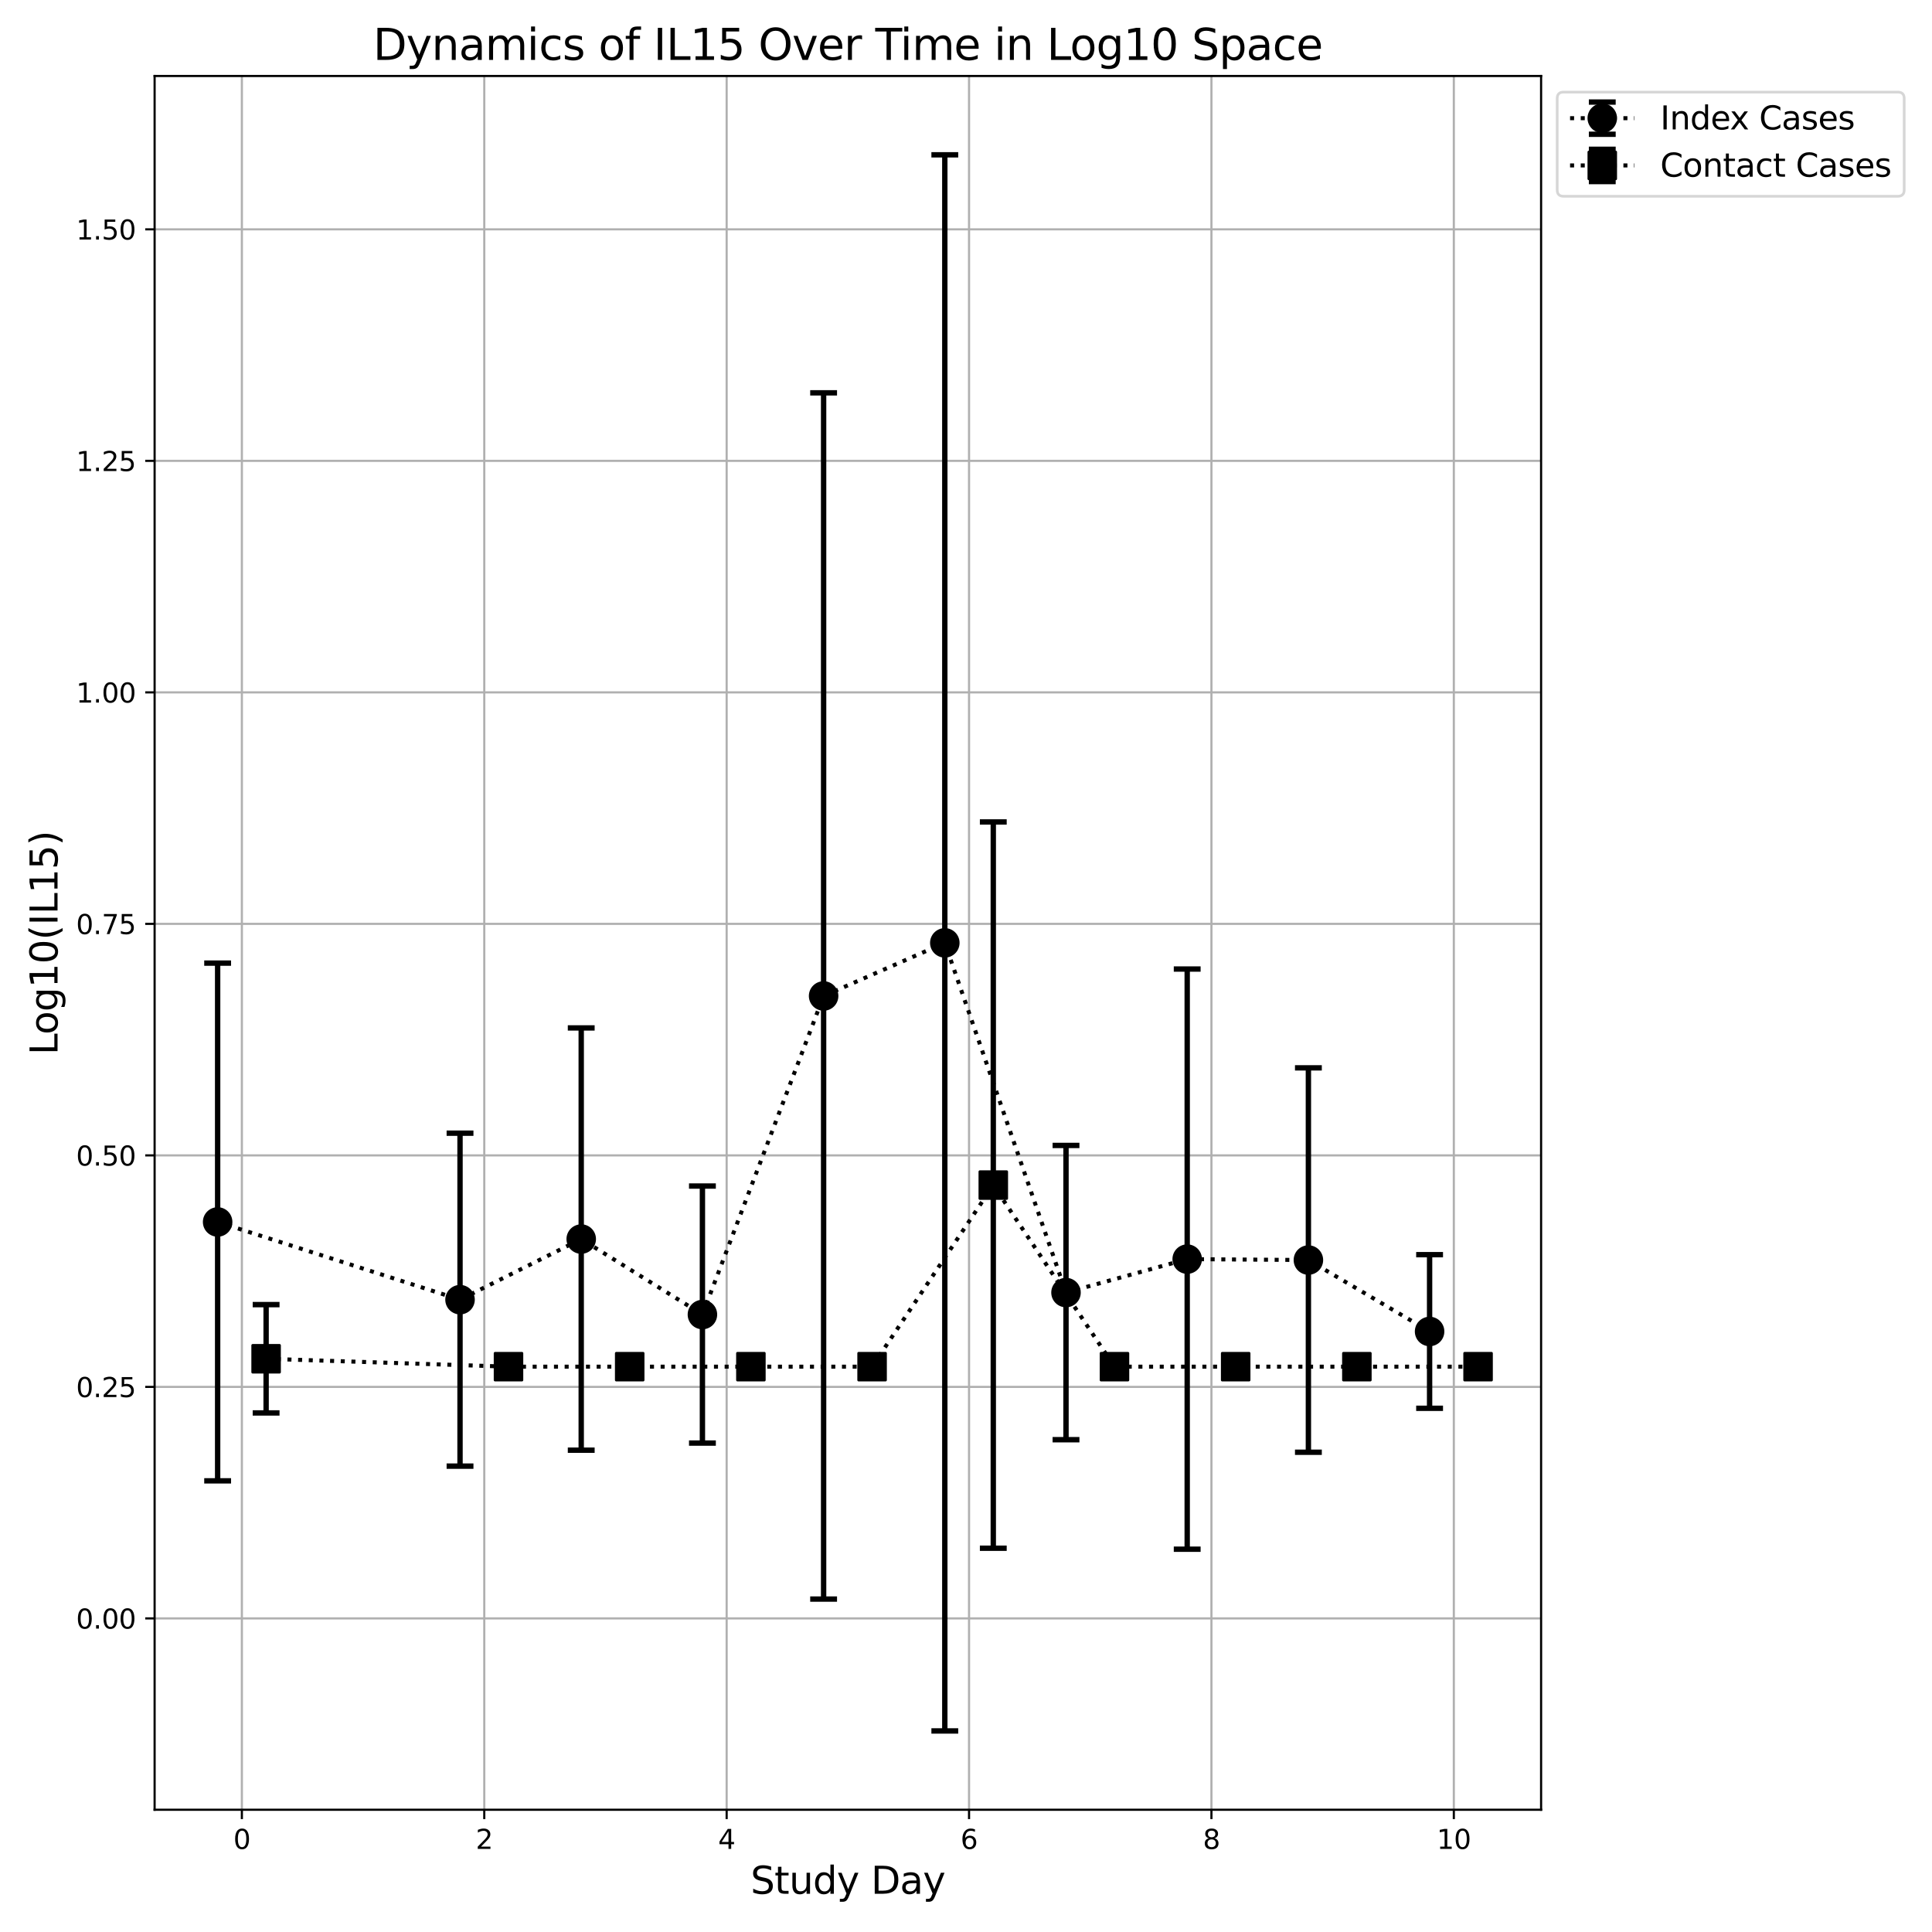 <?xml version="1.0" encoding="utf-8" standalone="no"?>
<!DOCTYPE svg PUBLIC "-//W3C//DTD SVG 1.1//EN"
  "http://www.w3.org/Graphics/SVG/1.1/DTD/svg11.dtd">
<svg xmlns:xlink="http://www.w3.org/1999/xlink" width="720pt" height="720pt" viewBox="0 0 720 720" xmlns="http://www.w3.org/2000/svg" version="1.1">
 <defs>
  <style type="text/css">*{stroke-linejoin: round; stroke-linecap: butt}</style>
 </defs>
 <g id="figure_1">
  <g id="patch_1">
   <path d="M 0 720 
L 720 720 
L 720 0 
L 0 0 
z
" style="fill: #ffffff"/>
  </g>
  <g id="axes_1">
   <g id="patch_2">
    <path d="M 57.62 674.44 
L 574.32 674.44 
L 574.32 28.32 
L 57.62 28.32 
z
" style="fill: #ffffff"/>
   </g>
   <g id="matplotlib.axis_1">
    <g id="xtick_1">
     <g id="line2d_1">
      <path d="M 90.14 674.44 
L 90.14 28.32 
" clip-path="url(#p05030782e3)" style="fill: none; stroke: #b0b0b0; stroke-width: 0.8; stroke-linecap: square"/>
     </g>
     <g id="line2d_2">
      <defs>
       <path id="ma4942711a2" d="M 0 0 
L 0 3.5 
" style="stroke: #000000; stroke-width: 0.8"/>
      </defs>
      <g>
       <use xlink:href="#ma4942711a2" x="90.14" y="674.44" style="stroke: #000000; stroke-width: 0.8"/>
      </g>
     </g>
     <g id="text_1">
      <!-- 0 -->
      <g transform="translate(86.958 689.038) scale(0.1 -0.1)">
       <defs>
        <path id="DejaVuSans-30" d="M 2034 4250 
Q 1547 4250 1301 3770 
Q 1056 3291 1056 2328 
Q 1056 1369 1301 889 
Q 1547 409 2034 409 
Q 2525 409 2770 889 
Q 3016 1369 3016 2328 
Q 3016 3291 2770 3770 
Q 2525 4250 2034 4250 
z
M 2034 4750 
Q 2819 4750 3233 4129 
Q 3647 3509 3647 2328 
Q 3647 1150 3233 529 
Q 2819 -91 2034 -91 
Q 1250 -91 836 529 
Q 422 1150 422 2328 
Q 422 3509 836 4129 
Q 1250 4750 2034 4750 
z
" transform="scale(0.016)"/>
       </defs>
       <use xlink:href="#DejaVuSans-30"/>
      </g>
     </g>
    </g>
    <g id="xtick_2">
     <g id="line2d_3">
      <path d="M 180.472 674.44 
L 180.472 28.32 
" clip-path="url(#p05030782e3)" style="fill: none; stroke: #b0b0b0; stroke-width: 0.8; stroke-linecap: square"/>
     </g>
     <g id="line2d_4">
      <g>
       <use xlink:href="#ma4942711a2" x="180.472" y="674.44" style="stroke: #000000; stroke-width: 0.8"/>
      </g>
     </g>
     <g id="text_2">
      <!-- 2 -->
      <g transform="translate(177.29 689.038) scale(0.1 -0.1)">
       <defs>
        <path id="DejaVuSans-32" d="M 1228 531 
L 3431 531 
L 3431 0 
L 469 0 
L 469 531 
Q 828 903 1448 1529 
Q 2069 2156 2228 2338 
Q 2531 2678 2651 2914 
Q 2772 3150 2772 3378 
Q 2772 3750 2511 3984 
Q 2250 4219 1831 4219 
Q 1534 4219 1204 4116 
Q 875 4013 500 3803 
L 500 4441 
Q 881 4594 1212 4672 
Q 1544 4750 1819 4750 
Q 2544 4750 2975 4387 
Q 3406 4025 3406 3419 
Q 3406 3131 3298 2873 
Q 3191 2616 2906 2266 
Q 2828 2175 2409 1742 
Q 1991 1309 1228 531 
z
" transform="scale(0.016)"/>
       </defs>
       <use xlink:href="#DejaVuSans-32"/>
      </g>
     </g>
    </g>
    <g id="xtick_3">
     <g id="line2d_5">
      <path d="M 270.804 674.44 
L 270.804 28.32 
" clip-path="url(#p05030782e3)" style="fill: none; stroke: #b0b0b0; stroke-width: 0.8; stroke-linecap: square"/>
     </g>
     <g id="line2d_6">
      <g>
       <use xlink:href="#ma4942711a2" x="270.804" y="674.44" style="stroke: #000000; stroke-width: 0.8"/>
      </g>
     </g>
     <g id="text_3">
      <!-- 4 -->
      <g transform="translate(267.623 689.038) scale(0.1 -0.1)">
       <defs>
        <path id="DejaVuSans-34" d="M 2419 4116 
L 825 1625 
L 2419 1625 
L 2419 4116 
z
M 2253 4666 
L 3047 4666 
L 3047 1625 
L 3713 1625 
L 3713 1100 
L 3047 1100 
L 3047 0 
L 2419 0 
L 2419 1100 
L 313 1100 
L 313 1709 
L 2253 4666 
z
" transform="scale(0.016)"/>
       </defs>
       <use xlink:href="#DejaVuSans-34"/>
      </g>
     </g>
    </g>
    <g id="xtick_4">
     <g id="line2d_7">
      <path d="M 361.136 674.44 
L 361.136 28.32 
" clip-path="url(#p05030782e3)" style="fill: none; stroke: #b0b0b0; stroke-width: 0.8; stroke-linecap: square"/>
     </g>
     <g id="line2d_8">
      <g>
       <use xlink:href="#ma4942711a2" x="361.136" y="674.44" style="stroke: #000000; stroke-width: 0.8"/>
      </g>
     </g>
     <g id="text_4">
      <!-- 6 -->
      <g transform="translate(357.955 689.038) scale(0.1 -0.1)">
       <defs>
        <path id="DejaVuSans-36" d="M 2113 2584 
Q 1688 2584 1439 2293 
Q 1191 2003 1191 1497 
Q 1191 994 1439 701 
Q 1688 409 2113 409 
Q 2538 409 2786 701 
Q 3034 994 3034 1497 
Q 3034 2003 2786 2293 
Q 2538 2584 2113 2584 
z
M 3366 4563 
L 3366 3988 
Q 3128 4100 2886 4159 
Q 2644 4219 2406 4219 
Q 1781 4219 1451 3797 
Q 1122 3375 1075 2522 
Q 1259 2794 1537 2939 
Q 1816 3084 2150 3084 
Q 2853 3084 3261 2657 
Q 3669 2231 3669 1497 
Q 3669 778 3244 343 
Q 2819 -91 2113 -91 
Q 1303 -91 875 529 
Q 447 1150 447 2328 
Q 447 3434 972 4092 
Q 1497 4750 2381 4750 
Q 2619 4750 2861 4703 
Q 3103 4656 3366 4563 
z
" transform="scale(0.016)"/>
       </defs>
       <use xlink:href="#DejaVuSans-36"/>
      </g>
     </g>
    </g>
    <g id="xtick_5">
     <g id="line2d_9">
      <path d="M 451.468 674.44 
L 451.468 28.32 
" clip-path="url(#p05030782e3)" style="fill: none; stroke: #b0b0b0; stroke-width: 0.8; stroke-linecap: square"/>
     </g>
     <g id="line2d_10">
      <g>
       <use xlink:href="#ma4942711a2" x="451.468" y="674.44" style="stroke: #000000; stroke-width: 0.8"/>
      </g>
     </g>
     <g id="text_5">
      <!-- 8 -->
      <g transform="translate(448.287 689.038) scale(0.1 -0.1)">
       <defs>
        <path id="DejaVuSans-38" d="M 2034 2216 
Q 1584 2216 1326 1975 
Q 1069 1734 1069 1313 
Q 1069 891 1326 650 
Q 1584 409 2034 409 
Q 2484 409 2743 651 
Q 3003 894 3003 1313 
Q 3003 1734 2745 1975 
Q 2488 2216 2034 2216 
z
M 1403 2484 
Q 997 2584 770 2862 
Q 544 3141 544 3541 
Q 544 4100 942 4425 
Q 1341 4750 2034 4750 
Q 2731 4750 3128 4425 
Q 3525 4100 3525 3541 
Q 3525 3141 3298 2862 
Q 3072 2584 2669 2484 
Q 3125 2378 3379 2068 
Q 3634 1759 3634 1313 
Q 3634 634 3220 271 
Q 2806 -91 2034 -91 
Q 1263 -91 848 271 
Q 434 634 434 1313 
Q 434 1759 690 2068 
Q 947 2378 1403 2484 
z
M 1172 3481 
Q 1172 3119 1398 2916 
Q 1625 2713 2034 2713 
Q 2441 2713 2670 2916 
Q 2900 3119 2900 3481 
Q 2900 3844 2670 4047 
Q 2441 4250 2034 4250 
Q 1625 4250 1398 4047 
Q 1172 3844 1172 3481 
z
" transform="scale(0.016)"/>
       </defs>
       <use xlink:href="#DejaVuSans-38"/>
      </g>
     </g>
    </g>
    <g id="xtick_6">
     <g id="line2d_11">
      <path d="M 541.8 674.44 
L 541.8 28.32 
" clip-path="url(#p05030782e3)" style="fill: none; stroke: #b0b0b0; stroke-width: 0.8; stroke-linecap: square"/>
     </g>
     <g id="line2d_12">
      <g>
       <use xlink:href="#ma4942711a2" x="541.8" y="674.44" style="stroke: #000000; stroke-width: 0.8"/>
      </g>
     </g>
     <g id="text_6">
      <!-- 10 -->
      <g transform="translate(535.438 689.038) scale(0.1 -0.1)">
       <defs>
        <path id="DejaVuSans-31" d="M 794 531 
L 1825 531 
L 1825 4091 
L 703 3866 
L 703 4441 
L 1819 4666 
L 2450 4666 
L 2450 531 
L 3481 531 
L 3481 0 
L 794 0 
L 794 531 
z
" transform="scale(0.016)"/>
       </defs>
       <use xlink:href="#DejaVuSans-31"/>
       <use xlink:href="#DejaVuSans-30" x="63.623"/>
      </g>
     </g>
    </g>
    <g id="text_7">
     <!-- Study Day -->
     <g transform="translate(279.711 705.756) scale(0.14 -0.14)">
      <defs>
       <path id="DejaVuSans-53" d="M 3425 4513 
L 3425 3897 
Q 3066 4069 2747 4153 
Q 2428 4238 2131 4238 
Q 1616 4238 1336 4038 
Q 1056 3838 1056 3469 
Q 1056 3159 1242 3001 
Q 1428 2844 1947 2747 
L 2328 2669 
Q 3034 2534 3370 2195 
Q 3706 1856 3706 1288 
Q 3706 609 3251 259 
Q 2797 -91 1919 -91 
Q 1588 -91 1214 -16 
Q 841 59 441 206 
L 441 856 
Q 825 641 1194 531 
Q 1563 422 1919 422 
Q 2459 422 2753 634 
Q 3047 847 3047 1241 
Q 3047 1584 2836 1778 
Q 2625 1972 2144 2069 
L 1759 2144 
Q 1053 2284 737 2584 
Q 422 2884 422 3419 
Q 422 4038 858 4394 
Q 1294 4750 2059 4750 
Q 2388 4750 2728 4690 
Q 3069 4631 3425 4513 
z
" transform="scale(0.016)"/>
       <path id="DejaVuSans-74" d="M 1172 4494 
L 1172 3500 
L 2356 3500 
L 2356 3053 
L 1172 3053 
L 1172 1153 
Q 1172 725 1289 603 
Q 1406 481 1766 481 
L 2356 481 
L 2356 0 
L 1766 0 
Q 1100 0 847 248 
Q 594 497 594 1153 
L 594 3053 
L 172 3053 
L 172 3500 
L 594 3500 
L 594 4494 
L 1172 4494 
z
" transform="scale(0.016)"/>
       <path id="DejaVuSans-75" d="M 544 1381 
L 544 3500 
L 1119 3500 
L 1119 1403 
Q 1119 906 1312 657 
Q 1506 409 1894 409 
Q 2359 409 2629 706 
Q 2900 1003 2900 1516 
L 2900 3500 
L 3475 3500 
L 3475 0 
L 2900 0 
L 2900 538 
Q 2691 219 2414 64 
Q 2138 -91 1772 -91 
Q 1169 -91 856 284 
Q 544 659 544 1381 
z
M 1991 3584 
L 1991 3584 
z
" transform="scale(0.016)"/>
       <path id="DejaVuSans-64" d="M 2906 2969 
L 2906 4863 
L 3481 4863 
L 3481 0 
L 2906 0 
L 2906 525 
Q 2725 213 2448 61 
Q 2172 -91 1784 -91 
Q 1150 -91 751 415 
Q 353 922 353 1747 
Q 353 2572 751 3078 
Q 1150 3584 1784 3584 
Q 2172 3584 2448 3432 
Q 2725 3281 2906 2969 
z
M 947 1747 
Q 947 1113 1208 752 
Q 1469 391 1925 391 
Q 2381 391 2643 752 
Q 2906 1113 2906 1747 
Q 2906 2381 2643 2742 
Q 2381 3103 1925 3103 
Q 1469 3103 1208 2742 
Q 947 2381 947 1747 
z
" transform="scale(0.016)"/>
       <path id="DejaVuSans-79" d="M 2059 -325 
Q 1816 -950 1584 -1140 
Q 1353 -1331 966 -1331 
L 506 -1331 
L 506 -850 
L 844 -850 
Q 1081 -850 1212 -737 
Q 1344 -625 1503 -206 
L 1606 56 
L 191 3500 
L 800 3500 
L 1894 763 
L 2988 3500 
L 3597 3500 
L 2059 -325 
z
" transform="scale(0.016)"/>
       <path id="DejaVuSans-20" transform="scale(0.016)"/>
       <path id="DejaVuSans-44" d="M 1259 4147 
L 1259 519 
L 2022 519 
Q 2988 519 3436 956 
Q 3884 1394 3884 2338 
Q 3884 3275 3436 3711 
Q 2988 4147 2022 4147 
L 1259 4147 
z
M 628 4666 
L 1925 4666 
Q 3281 4666 3915 4102 
Q 4550 3538 4550 2338 
Q 4550 1131 3912 565 
Q 3275 0 1925 0 
L 628 0 
L 628 4666 
z
" transform="scale(0.016)"/>
       <path id="DejaVuSans-61" d="M 2194 1759 
Q 1497 1759 1228 1600 
Q 959 1441 959 1056 
Q 959 750 1161 570 
Q 1363 391 1709 391 
Q 2188 391 2477 730 
Q 2766 1069 2766 1631 
L 2766 1759 
L 2194 1759 
z
M 3341 1997 
L 3341 0 
L 2766 0 
L 2766 531 
Q 2569 213 2275 61 
Q 1981 -91 1556 -91 
Q 1019 -91 701 211 
Q 384 513 384 1019 
Q 384 1609 779 1909 
Q 1175 2209 1959 2209 
L 2766 2209 
L 2766 2266 
Q 2766 2663 2505 2880 
Q 2244 3097 1772 3097 
Q 1472 3097 1187 3025 
Q 903 2953 641 2809 
L 641 3341 
Q 956 3463 1253 3523 
Q 1550 3584 1831 3584 
Q 2591 3584 2966 3190 
Q 3341 2797 3341 1997 
z
" transform="scale(0.016)"/>
      </defs>
      <use xlink:href="#DejaVuSans-53"/>
      <use xlink:href="#DejaVuSans-74" x="63.477"/>
      <use xlink:href="#DejaVuSans-75" x="102.686"/>
      <use xlink:href="#DejaVuSans-64" x="166.064"/>
      <use xlink:href="#DejaVuSans-79" x="229.541"/>
      <use xlink:href="#DejaVuSans-20" x="288.721"/>
      <use xlink:href="#DejaVuSans-44" x="320.508"/>
      <use xlink:href="#DejaVuSans-61" x="397.51"/>
      <use xlink:href="#DejaVuSans-79" x="458.789"/>
     </g>
    </g>
   </g>
   <g id="matplotlib.axis_2">
    <g id="ytick_1">
     <g id="line2d_13">
      <path d="M 57.62 603.134 
L 574.32 603.134 
" clip-path="url(#p05030782e3)" style="fill: none; stroke: #b0b0b0; stroke-width: 0.8; stroke-linecap: square"/>
     </g>
     <g id="line2d_14">
      <defs>
       <path id="m502bf5bad3" d="M 0 0 
L -3.5 0 
" style="stroke: #000000; stroke-width: 0.8"/>
      </defs>
      <g>
       <use xlink:href="#m502bf5bad3" x="57.62" y="603.134" style="stroke: #000000; stroke-width: 0.8"/>
      </g>
     </g>
     <g id="text_8">
      <!-- 0.00 -->
      <g transform="translate(28.354 606.933) scale(0.1 -0.1)">
       <defs>
        <path id="DejaVuSans-2e" d="M 684 794 
L 1344 794 
L 1344 0 
L 684 0 
L 684 794 
z
" transform="scale(0.016)"/>
       </defs>
       <use xlink:href="#DejaVuSans-30"/>
       <use xlink:href="#DejaVuSans-2e" x="63.623"/>
       <use xlink:href="#DejaVuSans-30" x="95.41"/>
       <use xlink:href="#DejaVuSans-30" x="159.033"/>
      </g>
     </g>
    </g>
    <g id="ytick_2">
     <g id="line2d_15">
      <path d="M 57.62 516.856 
L 574.32 516.856 
" clip-path="url(#p05030782e3)" style="fill: none; stroke: #b0b0b0; stroke-width: 0.8; stroke-linecap: square"/>
     </g>
     <g id="line2d_16">
      <g>
       <use xlink:href="#m502bf5bad3" x="57.62" y="516.856" style="stroke: #000000; stroke-width: 0.8"/>
      </g>
     </g>
     <g id="text_9">
      <!-- 0.25 -->
      <g transform="translate(28.354 520.655) scale(0.1 -0.1)">
       <defs>
        <path id="DejaVuSans-35" d="M 691 4666 
L 3169 4666 
L 3169 4134 
L 1269 4134 
L 1269 2991 
Q 1406 3038 1543 3061 
Q 1681 3084 1819 3084 
Q 2600 3084 3056 2656 
Q 3513 2228 3513 1497 
Q 3513 744 3044 326 
Q 2575 -91 1722 -91 
Q 1428 -91 1123 -41 
Q 819 9 494 109 
L 494 744 
Q 775 591 1075 516 
Q 1375 441 1709 441 
Q 2250 441 2565 725 
Q 2881 1009 2881 1497 
Q 2881 1984 2565 2268 
Q 2250 2553 1709 2553 
Q 1456 2553 1204 2497 
Q 953 2441 691 2322 
L 691 4666 
z
" transform="scale(0.016)"/>
       </defs>
       <use xlink:href="#DejaVuSans-30"/>
       <use xlink:href="#DejaVuSans-2e" x="63.623"/>
       <use xlink:href="#DejaVuSans-32" x="95.41"/>
       <use xlink:href="#DejaVuSans-35" x="159.033"/>
      </g>
     </g>
    </g>
    <g id="ytick_3">
     <g id="line2d_17">
      <path d="M 57.62 430.579 
L 574.32 430.579 
" clip-path="url(#p05030782e3)" style="fill: none; stroke: #b0b0b0; stroke-width: 0.8; stroke-linecap: square"/>
     </g>
     <g id="line2d_18">
      <g>
       <use xlink:href="#m502bf5bad3" x="57.62" y="430.579" style="stroke: #000000; stroke-width: 0.8"/>
      </g>
     </g>
     <g id="text_10">
      <!-- 0.50 -->
      <g transform="translate(28.354 434.378) scale(0.1 -0.1)">
       <use xlink:href="#DejaVuSans-30"/>
       <use xlink:href="#DejaVuSans-2e" x="63.623"/>
       <use xlink:href="#DejaVuSans-35" x="95.41"/>
       <use xlink:href="#DejaVuSans-30" x="159.033"/>
      </g>
     </g>
    </g>
    <g id="ytick_4">
     <g id="line2d_19">
      <path d="M 57.62 344.301 
L 574.32 344.301 
" clip-path="url(#p05030782e3)" style="fill: none; stroke: #b0b0b0; stroke-width: 0.8; stroke-linecap: square"/>
     </g>
     <g id="line2d_20">
      <g>
       <use xlink:href="#m502bf5bad3" x="57.62" y="344.301" style="stroke: #000000; stroke-width: 0.8"/>
      </g>
     </g>
     <g id="text_11">
      <!-- 0.75 -->
      <g transform="translate(28.354 348.1) scale(0.1 -0.1)">
       <defs>
        <path id="DejaVuSans-37" d="M 525 4666 
L 3525 4666 
L 3525 4397 
L 1831 0 
L 1172 0 
L 2766 4134 
L 525 4134 
L 525 4666 
z
" transform="scale(0.016)"/>
       </defs>
       <use xlink:href="#DejaVuSans-30"/>
       <use xlink:href="#DejaVuSans-2e" x="63.623"/>
       <use xlink:href="#DejaVuSans-37" x="95.41"/>
       <use xlink:href="#DejaVuSans-35" x="159.033"/>
      </g>
     </g>
    </g>
    <g id="ytick_5">
     <g id="line2d_21">
      <path d="M 57.62 258.024 
L 574.32 258.024 
" clip-path="url(#p05030782e3)" style="fill: none; stroke: #b0b0b0; stroke-width: 0.8; stroke-linecap: square"/>
     </g>
     <g id="line2d_22">
      <g>
       <use xlink:href="#m502bf5bad3" x="57.62" y="258.024" style="stroke: #000000; stroke-width: 0.8"/>
      </g>
     </g>
     <g id="text_12">
      <!-- 1.00 -->
      <g transform="translate(28.354 261.823) scale(0.1 -0.1)">
       <use xlink:href="#DejaVuSans-31"/>
       <use xlink:href="#DejaVuSans-2e" x="63.623"/>
       <use xlink:href="#DejaVuSans-30" x="95.41"/>
       <use xlink:href="#DejaVuSans-30" x="159.033"/>
      </g>
     </g>
    </g>
    <g id="ytick_6">
     <g id="line2d_23">
      <path d="M 57.62 171.746 
L 574.32 171.746 
" clip-path="url(#p05030782e3)" style="fill: none; stroke: #b0b0b0; stroke-width: 0.8; stroke-linecap: square"/>
     </g>
     <g id="line2d_24">
      <g>
       <use xlink:href="#m502bf5bad3" x="57.62" y="171.746" style="stroke: #000000; stroke-width: 0.8"/>
      </g>
     </g>
     <g id="text_13">
      <!-- 1.25 -->
      <g transform="translate(28.354 175.546) scale(0.1 -0.1)">
       <use xlink:href="#DejaVuSans-31"/>
       <use xlink:href="#DejaVuSans-2e" x="63.623"/>
       <use xlink:href="#DejaVuSans-32" x="95.41"/>
       <use xlink:href="#DejaVuSans-35" x="159.033"/>
      </g>
     </g>
    </g>
    <g id="ytick_7">
     <g id="line2d_25">
      <path d="M 57.62 85.469 
L 574.32 85.469 
" clip-path="url(#p05030782e3)" style="fill: none; stroke: #b0b0b0; stroke-width: 0.8; stroke-linecap: square"/>
     </g>
     <g id="line2d_26">
      <g>
       <use xlink:href="#m502bf5bad3" x="57.62" y="85.469" style="stroke: #000000; stroke-width: 0.8"/>
      </g>
     </g>
     <g id="text_14">
      <!-- 1.50 -->
      <g transform="translate(28.354 89.268) scale(0.1 -0.1)">
       <use xlink:href="#DejaVuSans-31"/>
       <use xlink:href="#DejaVuSans-2e" x="63.623"/>
       <use xlink:href="#DejaVuSans-35" x="95.41"/>
       <use xlink:href="#DejaVuSans-30" x="159.033"/>
      </g>
     </g>
    </g>
    <g id="text_15">
     <!-- Log10(IL15) -->
     <g transform="translate(21.443 393.127) rotate(-90) scale(0.14 -0.14)">
      <defs>
       <path id="DejaVuSans-4c" d="M 628 4666 
L 1259 4666 
L 1259 531 
L 3531 531 
L 3531 0 
L 628 0 
L 628 4666 
z
" transform="scale(0.016)"/>
       <path id="DejaVuSans-6f" d="M 1959 3097 
Q 1497 3097 1228 2736 
Q 959 2375 959 1747 
Q 959 1119 1226 758 
Q 1494 397 1959 397 
Q 2419 397 2687 759 
Q 2956 1122 2956 1747 
Q 2956 2369 2687 2733 
Q 2419 3097 1959 3097 
z
M 1959 3584 
Q 2709 3584 3137 3096 
Q 3566 2609 3566 1747 
Q 3566 888 3137 398 
Q 2709 -91 1959 -91 
Q 1206 -91 779 398 
Q 353 888 353 1747 
Q 353 2609 779 3096 
Q 1206 3584 1959 3584 
z
" transform="scale(0.016)"/>
       <path id="DejaVuSans-67" d="M 2906 1791 
Q 2906 2416 2648 2759 
Q 2391 3103 1925 3103 
Q 1463 3103 1205 2759 
Q 947 2416 947 1791 
Q 947 1169 1205 825 
Q 1463 481 1925 481 
Q 2391 481 2648 825 
Q 2906 1169 2906 1791 
z
M 3481 434 
Q 3481 -459 3084 -895 
Q 2688 -1331 1869 -1331 
Q 1566 -1331 1297 -1286 
Q 1028 -1241 775 -1147 
L 775 -588 
Q 1028 -725 1275 -790 
Q 1522 -856 1778 -856 
Q 2344 -856 2625 -561 
Q 2906 -266 2906 331 
L 2906 616 
Q 2728 306 2450 153 
Q 2172 0 1784 0 
Q 1141 0 747 490 
Q 353 981 353 1791 
Q 353 2603 747 3093 
Q 1141 3584 1784 3584 
Q 2172 3584 2450 3431 
Q 2728 3278 2906 2969 
L 2906 3500 
L 3481 3500 
L 3481 434 
z
" transform="scale(0.016)"/>
       <path id="DejaVuSans-28" d="M 1984 4856 
Q 1566 4138 1362 3434 
Q 1159 2731 1159 2009 
Q 1159 1288 1364 580 
Q 1569 -128 1984 -844 
L 1484 -844 
Q 1016 -109 783 600 
Q 550 1309 550 2009 
Q 550 2706 781 3412 
Q 1013 4119 1484 4856 
L 1984 4856 
z
" transform="scale(0.016)"/>
       <path id="DejaVuSans-49" d="M 628 4666 
L 1259 4666 
L 1259 0 
L 628 0 
L 628 4666 
z
" transform="scale(0.016)"/>
       <path id="DejaVuSans-29" d="M 513 4856 
L 1013 4856 
Q 1481 4119 1714 3412 
Q 1947 2706 1947 2009 
Q 1947 1309 1714 600 
Q 1481 -109 1013 -844 
L 513 -844 
Q 928 -128 1133 580 
Q 1338 1288 1338 2009 
Q 1338 2731 1133 3434 
Q 928 4138 513 4856 
z
" transform="scale(0.016)"/>
      </defs>
      <use xlink:href="#DejaVuSans-4c"/>
      <use xlink:href="#DejaVuSans-6f" x="53.963"/>
      <use xlink:href="#DejaVuSans-67" x="115.145"/>
      <use xlink:href="#DejaVuSans-31" x="178.621"/>
      <use xlink:href="#DejaVuSans-30" x="242.244"/>
      <use xlink:href="#DejaVuSans-28" x="305.867"/>
      <use xlink:href="#DejaVuSans-49" x="344.881"/>
      <use xlink:href="#DejaVuSans-4c" x="374.373"/>
      <use xlink:href="#DejaVuSans-31" x="430.086"/>
      <use xlink:href="#DejaVuSans-35" x="493.709"/>
      <use xlink:href="#DejaVuSans-29" x="557.332"/>
     </g>
    </g>
   </g>
   <g id="LineCollection_1">
    <path d="M 81.106 551.861 
L 81.106 358.925 
" clip-path="url(#p05030782e3)" style="fill: none; stroke: #000000; stroke-width: 2"/>
    <path d="M 171.439 546.385 
L 171.439 422.311 
" clip-path="url(#p05030782e3)" style="fill: none; stroke: #000000; stroke-width: 2"/>
    <path d="M 216.605 540.444 
L 216.605 383.083 
" clip-path="url(#p05030782e3)" style="fill: none; stroke: #000000; stroke-width: 2"/>
    <path d="M 261.771 537.789 
L 261.771 441.998 
" clip-path="url(#p05030782e3)" style="fill: none; stroke: #000000; stroke-width: 2"/>
    <path d="M 306.937 595.93 
L 306.937 146.405 
" clip-path="url(#p05030782e3)" style="fill: none; stroke: #000000; stroke-width: 2"/>
    <path d="M 352.103 645.071 
L 352.103 57.689 
" clip-path="url(#p05030782e3)" style="fill: none; stroke: #000000; stroke-width: 2"/>
    <path d="M 397.269 536.535 
L 397.269 426.875 
" clip-path="url(#p05030782e3)" style="fill: none; stroke: #000000; stroke-width: 2"/>
    <path d="M 442.435 577.349 
L 442.435 361.128 
" clip-path="url(#p05030782e3)" style="fill: none; stroke: #000000; stroke-width: 2"/>
    <path d="M 487.601 541.206 
L 487.601 397.96 
" clip-path="url(#p05030782e3)" style="fill: none; stroke: #000000; stroke-width: 2"/>
    <path d="M 532.767 524.827 
L 532.767 467.58 
" clip-path="url(#p05030782e3)" style="fill: none; stroke: #000000; stroke-width: 2"/>
   </g>
   <g id="line2d_27">
    <defs>
     <path id="m3e7ed35e2a" d="M 5 0 
L -5 -0 
" style="stroke: #000000; stroke-width: 2"/>
    </defs>
    <g clip-path="url(#p05030782e3)">
     <use xlink:href="#m3e7ed35e2a" x="81.106" y="551.861" style="stroke: #000000; stroke-width: 2"/>
     <use xlink:href="#m3e7ed35e2a" x="171.439" y="546.385" style="stroke: #000000; stroke-width: 2"/>
     <use xlink:href="#m3e7ed35e2a" x="216.605" y="540.444" style="stroke: #000000; stroke-width: 2"/>
     <use xlink:href="#m3e7ed35e2a" x="261.771" y="537.789" style="stroke: #000000; stroke-width: 2"/>
     <use xlink:href="#m3e7ed35e2a" x="306.937" y="595.93" style="stroke: #000000; stroke-width: 2"/>
     <use xlink:href="#m3e7ed35e2a" x="352.103" y="645.071" style="stroke: #000000; stroke-width: 2"/>
     <use xlink:href="#m3e7ed35e2a" x="397.269" y="536.535" style="stroke: #000000; stroke-width: 2"/>
     <use xlink:href="#m3e7ed35e2a" x="442.435" y="577.349" style="stroke: #000000; stroke-width: 2"/>
     <use xlink:href="#m3e7ed35e2a" x="487.601" y="541.206" style="stroke: #000000; stroke-width: 2"/>
     <use xlink:href="#m3e7ed35e2a" x="532.767" y="524.827" style="stroke: #000000; stroke-width: 2"/>
    </g>
   </g>
   <g id="line2d_28">
    <g clip-path="url(#p05030782e3)">
     <use xlink:href="#m3e7ed35e2a" x="81.106" y="358.925" style="stroke: #000000; stroke-width: 2"/>
     <use xlink:href="#m3e7ed35e2a" x="171.439" y="422.311" style="stroke: #000000; stroke-width: 2"/>
     <use xlink:href="#m3e7ed35e2a" x="216.605" y="383.083" style="stroke: #000000; stroke-width: 2"/>
     <use xlink:href="#m3e7ed35e2a" x="261.771" y="441.998" style="stroke: #000000; stroke-width: 2"/>
     <use xlink:href="#m3e7ed35e2a" x="306.937" y="146.405" style="stroke: #000000; stroke-width: 2"/>
     <use xlink:href="#m3e7ed35e2a" x="352.103" y="57.689" style="stroke: #000000; stroke-width: 2"/>
     <use xlink:href="#m3e7ed35e2a" x="397.269" y="426.875" style="stroke: #000000; stroke-width: 2"/>
     <use xlink:href="#m3e7ed35e2a" x="442.435" y="361.128" style="stroke: #000000; stroke-width: 2"/>
     <use xlink:href="#m3e7ed35e2a" x="487.601" y="397.96" style="stroke: #000000; stroke-width: 2"/>
     <use xlink:href="#m3e7ed35e2a" x="532.767" y="467.58" style="stroke: #000000; stroke-width: 2"/>
    </g>
   </g>
   <g id="LineCollection_2">
    <path d="M 99.173 526.557 
L 99.173 486.192 
" clip-path="url(#p05030782e3)" style="fill: none; stroke: #000000; stroke-width: 2"/>
    <path d="M 189.505 509.318 
L 189.505 509.318 
" clip-path="url(#p05030782e3)" style="fill: none; stroke: #000000; stroke-width: 2"/>
    <path d="M 234.671 509.318 
L 234.671 509.318 
" clip-path="url(#p05030782e3)" style="fill: none; stroke: #000000; stroke-width: 2"/>
    <path d="M 279.837 509.318 
L 279.837 509.318 
" clip-path="url(#p05030782e3)" style="fill: none; stroke: #000000; stroke-width: 2"/>
    <path d="M 325.003 509.318 
L 325.003 509.318 
" clip-path="url(#p05030782e3)" style="fill: none; stroke: #000000; stroke-width: 2"/>
    <path d="M 370.169 576.986 
L 370.169 306.316 
" clip-path="url(#p05030782e3)" style="fill: none; stroke: #000000; stroke-width: 2"/>
    <path d="M 415.335 509.318 
L 415.335 509.318 
" clip-path="url(#p05030782e3)" style="fill: none; stroke: #000000; stroke-width: 2"/>
    <path d="M 460.501 509.318 
L 460.501 509.318 
" clip-path="url(#p05030782e3)" style="fill: none; stroke: #000000; stroke-width: 2"/>
    <path d="M 505.668 509.318 
L 505.668 509.318 
" clip-path="url(#p05030782e3)" style="fill: none; stroke: #000000; stroke-width: 2"/>
    <path d="M 550.834 509.318 
L 550.834 509.318 
" clip-path="url(#p05030782e3)" style="fill: none; stroke: #000000; stroke-width: 2"/>
   </g>
   <g id="line2d_29">
    <g clip-path="url(#p05030782e3)">
     <use xlink:href="#m3e7ed35e2a" x="99.173" y="526.557" style="stroke: #000000; stroke-width: 2"/>
     <use xlink:href="#m3e7ed35e2a" x="189.505" y="509.318" style="stroke: #000000; stroke-width: 2"/>
     <use xlink:href="#m3e7ed35e2a" x="234.671" y="509.318" style="stroke: #000000; stroke-width: 2"/>
     <use xlink:href="#m3e7ed35e2a" x="279.837" y="509.318" style="stroke: #000000; stroke-width: 2"/>
     <use xlink:href="#m3e7ed35e2a" x="325.003" y="509.318" style="stroke: #000000; stroke-width: 2"/>
     <use xlink:href="#m3e7ed35e2a" x="370.169" y="576.986" style="stroke: #000000; stroke-width: 2"/>
     <use xlink:href="#m3e7ed35e2a" x="415.335" y="509.318" style="stroke: #000000; stroke-width: 2"/>
     <use xlink:href="#m3e7ed35e2a" x="460.501" y="509.318" style="stroke: #000000; stroke-width: 2"/>
     <use xlink:href="#m3e7ed35e2a" x="505.668" y="509.318" style="stroke: #000000; stroke-width: 2"/>
     <use xlink:href="#m3e7ed35e2a" x="550.834" y="509.318" style="stroke: #000000; stroke-width: 2"/>
    </g>
   </g>
   <g id="line2d_30">
    <g clip-path="url(#p05030782e3)">
     <use xlink:href="#m3e7ed35e2a" x="99.173" y="486.192" style="stroke: #000000; stroke-width: 2"/>
     <use xlink:href="#m3e7ed35e2a" x="189.505" y="509.318" style="stroke: #000000; stroke-width: 2"/>
     <use xlink:href="#m3e7ed35e2a" x="234.671" y="509.318" style="stroke: #000000; stroke-width: 2"/>
     <use xlink:href="#m3e7ed35e2a" x="279.837" y="509.318" style="stroke: #000000; stroke-width: 2"/>
     <use xlink:href="#m3e7ed35e2a" x="325.003" y="509.318" style="stroke: #000000; stroke-width: 2"/>
     <use xlink:href="#m3e7ed35e2a" x="370.169" y="306.316" style="stroke: #000000; stroke-width: 2"/>
     <use xlink:href="#m3e7ed35e2a" x="415.335" y="509.318" style="stroke: #000000; stroke-width: 2"/>
     <use xlink:href="#m3e7ed35e2a" x="460.501" y="509.318" style="stroke: #000000; stroke-width: 2"/>
     <use xlink:href="#m3e7ed35e2a" x="505.668" y="509.318" style="stroke: #000000; stroke-width: 2"/>
     <use xlink:href="#m3e7ed35e2a" x="550.834" y="509.318" style="stroke: #000000; stroke-width: 2"/>
    </g>
   </g>
   <g id="line2d_31">
    <path d="M 81.106 455.393 
L 171.439 484.348 
L 216.605 461.764 
L 261.771 489.893 
L 306.937 371.168 
L 352.103 351.38 
L 397.269 481.705 
L 442.435 469.238 
L 487.601 469.583 
L 532.767 496.203 
" clip-path="url(#p05030782e3)" style="fill: none; stroke-dasharray: 1.5,2.475; stroke-dashoffset: 0; stroke: #000000; stroke-width: 1.5"/>
    <defs>
     <path id="me02df647da" d="M 0 5 
C 1.326 5 2.598 4.473 3.536 3.536 
C 4.473 2.598 5 1.326 5 0 
C 5 -1.326 4.473 -2.598 3.536 -3.536 
C 2.598 -4.473 1.326 -5 0 -5 
C -1.326 -5 -2.598 -4.473 -3.536 -3.536 
C -4.473 -2.598 -5 -1.326 -5 0 
C -5 1.326 -4.473 2.598 -3.536 3.536 
C -2.598 4.473 -1.326 5 0 5 
z
" style="stroke: #000000"/>
    </defs>
    <g clip-path="url(#p05030782e3)">
     <use xlink:href="#me02df647da" x="81.106" y="455.393" style="stroke: #000000"/>
     <use xlink:href="#me02df647da" x="171.439" y="484.348" style="stroke: #000000"/>
     <use xlink:href="#me02df647da" x="216.605" y="461.764" style="stroke: #000000"/>
     <use xlink:href="#me02df647da" x="261.771" y="489.893" style="stroke: #000000"/>
     <use xlink:href="#me02df647da" x="306.937" y="371.168" style="stroke: #000000"/>
     <use xlink:href="#me02df647da" x="352.103" y="351.38" style="stroke: #000000"/>
     <use xlink:href="#me02df647da" x="397.269" y="481.705" style="stroke: #000000"/>
     <use xlink:href="#me02df647da" x="442.435" y="469.238" style="stroke: #000000"/>
     <use xlink:href="#me02df647da" x="487.601" y="469.583" style="stroke: #000000"/>
     <use xlink:href="#me02df647da" x="532.767" y="496.203" style="stroke: #000000"/>
    </g>
   </g>
   <g id="line2d_32">
    <path d="M 99.173 506.375 
L 189.505 509.318 
L 234.671 509.318 
L 279.837 509.318 
L 325.003 509.318 
L 370.169 441.651 
L 415.335 509.318 
L 460.501 509.318 
L 505.668 509.318 
L 550.834 509.318 
" clip-path="url(#p05030782e3)" style="fill: none; stroke-dasharray: 1.5,2.475; stroke-dashoffset: 0; stroke: #000000; stroke-width: 1.5"/>
    <defs>
     <path id="m579d16468d" d="M -5 5 
L 5 5 
L 5 -5 
L -5 -5 
z
" style="stroke: #000000; stroke-linejoin: miter"/>
    </defs>
    <g clip-path="url(#p05030782e3)">
     <use xlink:href="#m579d16468d" x="99.173" y="506.375" style="stroke: #000000; stroke-linejoin: miter"/>
     <use xlink:href="#m579d16468d" x="189.505" y="509.318" style="stroke: #000000; stroke-linejoin: miter"/>
     <use xlink:href="#m579d16468d" x="234.671" y="509.318" style="stroke: #000000; stroke-linejoin: miter"/>
     <use xlink:href="#m579d16468d" x="279.837" y="509.318" style="stroke: #000000; stroke-linejoin: miter"/>
     <use xlink:href="#m579d16468d" x="325.003" y="509.318" style="stroke: #000000; stroke-linejoin: miter"/>
     <use xlink:href="#m579d16468d" x="370.169" y="441.651" style="stroke: #000000; stroke-linejoin: miter"/>
     <use xlink:href="#m579d16468d" x="415.335" y="509.318" style="stroke: #000000; stroke-linejoin: miter"/>
     <use xlink:href="#m579d16468d" x="460.501" y="509.318" style="stroke: #000000; stroke-linejoin: miter"/>
     <use xlink:href="#m579d16468d" x="505.668" y="509.318" style="stroke: #000000; stroke-linejoin: miter"/>
     <use xlink:href="#m579d16468d" x="550.834" y="509.318" style="stroke: #000000; stroke-linejoin: miter"/>
    </g>
   </g>
   <g id="patch_3">
    <path d="M 57.62 674.44 
L 57.62 28.32 
" style="fill: none; stroke: #000000; stroke-width: 0.8; stroke-linejoin: miter; stroke-linecap: square"/>
   </g>
   <g id="patch_4">
    <path d="M 574.32 674.44 
L 574.32 28.32 
" style="fill: none; stroke: #000000; stroke-width: 0.8; stroke-linejoin: miter; stroke-linecap: square"/>
   </g>
   <g id="patch_5">
    <path d="M 57.62 674.44 
L 574.32 674.44 
" style="fill: none; stroke: #000000; stroke-width: 0.8; stroke-linejoin: miter; stroke-linecap: square"/>
   </g>
   <g id="patch_6">
    <path d="M 57.62 28.32 
L 574.32 28.32 
" style="fill: none; stroke: #000000; stroke-width: 0.8; stroke-linejoin: miter; stroke-linecap: square"/>
   </g>
   <g id="text_16">
    <!-- Dynamics of IL15 Over Time in Log10 Space -->
    <g transform="translate(139.053 22.32) scale(0.16 -0.16)">
     <defs>
      <path id="DejaVuSans-6e" d="M 3513 2113 
L 3513 0 
L 2938 0 
L 2938 2094 
Q 2938 2591 2744 2837 
Q 2550 3084 2163 3084 
Q 1697 3084 1428 2787 
Q 1159 2491 1159 1978 
L 1159 0 
L 581 0 
L 581 3500 
L 1159 3500 
L 1159 2956 
Q 1366 3272 1645 3428 
Q 1925 3584 2291 3584 
Q 2894 3584 3203 3211 
Q 3513 2838 3513 2113 
z
" transform="scale(0.016)"/>
      <path id="DejaVuSans-6d" d="M 3328 2828 
Q 3544 3216 3844 3400 
Q 4144 3584 4550 3584 
Q 5097 3584 5394 3201 
Q 5691 2819 5691 2113 
L 5691 0 
L 5113 0 
L 5113 2094 
Q 5113 2597 4934 2840 
Q 4756 3084 4391 3084 
Q 3944 3084 3684 2787 
Q 3425 2491 3425 1978 
L 3425 0 
L 2847 0 
L 2847 2094 
Q 2847 2600 2669 2842 
Q 2491 3084 2119 3084 
Q 1678 3084 1418 2786 
Q 1159 2488 1159 1978 
L 1159 0 
L 581 0 
L 581 3500 
L 1159 3500 
L 1159 2956 
Q 1356 3278 1631 3431 
Q 1906 3584 2284 3584 
Q 2666 3584 2933 3390 
Q 3200 3197 3328 2828 
z
" transform="scale(0.016)"/>
      <path id="DejaVuSans-69" d="M 603 3500 
L 1178 3500 
L 1178 0 
L 603 0 
L 603 3500 
z
M 603 4863 
L 1178 4863 
L 1178 4134 
L 603 4134 
L 603 4863 
z
" transform="scale(0.016)"/>
      <path id="DejaVuSans-63" d="M 3122 3366 
L 3122 2828 
Q 2878 2963 2633 3030 
Q 2388 3097 2138 3097 
Q 1578 3097 1268 2742 
Q 959 2388 959 1747 
Q 959 1106 1268 751 
Q 1578 397 2138 397 
Q 2388 397 2633 464 
Q 2878 531 3122 666 
L 3122 134 
Q 2881 22 2623 -34 
Q 2366 -91 2075 -91 
Q 1284 -91 818 406 
Q 353 903 353 1747 
Q 353 2603 823 3093 
Q 1294 3584 2113 3584 
Q 2378 3584 2631 3529 
Q 2884 3475 3122 3366 
z
" transform="scale(0.016)"/>
      <path id="DejaVuSans-73" d="M 2834 3397 
L 2834 2853 
Q 2591 2978 2328 3040 
Q 2066 3103 1784 3103 
Q 1356 3103 1142 2972 
Q 928 2841 928 2578 
Q 928 2378 1081 2264 
Q 1234 2150 1697 2047 
L 1894 2003 
Q 2506 1872 2764 1633 
Q 3022 1394 3022 966 
Q 3022 478 2636 193 
Q 2250 -91 1575 -91 
Q 1294 -91 989 -36 
Q 684 19 347 128 
L 347 722 
Q 666 556 975 473 
Q 1284 391 1588 391 
Q 1994 391 2212 530 
Q 2431 669 2431 922 
Q 2431 1156 2273 1281 
Q 2116 1406 1581 1522 
L 1381 1569 
Q 847 1681 609 1914 
Q 372 2147 372 2553 
Q 372 3047 722 3315 
Q 1072 3584 1716 3584 
Q 2034 3584 2315 3537 
Q 2597 3491 2834 3397 
z
" transform="scale(0.016)"/>
      <path id="DejaVuSans-66" d="M 2375 4863 
L 2375 4384 
L 1825 4384 
Q 1516 4384 1395 4259 
Q 1275 4134 1275 3809 
L 1275 3500 
L 2222 3500 
L 2222 3053 
L 1275 3053 
L 1275 0 
L 697 0 
L 697 3053 
L 147 3053 
L 147 3500 
L 697 3500 
L 697 3744 
Q 697 4328 969 4595 
Q 1241 4863 1831 4863 
L 2375 4863 
z
" transform="scale(0.016)"/>
      <path id="DejaVuSans-4f" d="M 2522 4238 
Q 1834 4238 1429 3725 
Q 1025 3213 1025 2328 
Q 1025 1447 1429 934 
Q 1834 422 2522 422 
Q 3209 422 3611 934 
Q 4013 1447 4013 2328 
Q 4013 3213 3611 3725 
Q 3209 4238 2522 4238 
z
M 2522 4750 
Q 3503 4750 4090 4092 
Q 4678 3434 4678 2328 
Q 4678 1225 4090 567 
Q 3503 -91 2522 -91 
Q 1538 -91 948 565 
Q 359 1222 359 2328 
Q 359 3434 948 4092 
Q 1538 4750 2522 4750 
z
" transform="scale(0.016)"/>
      <path id="DejaVuSans-76" d="M 191 3500 
L 800 3500 
L 1894 563 
L 2988 3500 
L 3597 3500 
L 2284 0 
L 1503 0 
L 191 3500 
z
" transform="scale(0.016)"/>
      <path id="DejaVuSans-65" d="M 3597 1894 
L 3597 1613 
L 953 1613 
Q 991 1019 1311 708 
Q 1631 397 2203 397 
Q 2534 397 2845 478 
Q 3156 559 3463 722 
L 3463 178 
Q 3153 47 2828 -22 
Q 2503 -91 2169 -91 
Q 1331 -91 842 396 
Q 353 884 353 1716 
Q 353 2575 817 3079 
Q 1281 3584 2069 3584 
Q 2775 3584 3186 3129 
Q 3597 2675 3597 1894 
z
M 3022 2063 
Q 3016 2534 2758 2815 
Q 2500 3097 2075 3097 
Q 1594 3097 1305 2825 
Q 1016 2553 972 2059 
L 3022 2063 
z
" transform="scale(0.016)"/>
      <path id="DejaVuSans-72" d="M 2631 2963 
Q 2534 3019 2420 3045 
Q 2306 3072 2169 3072 
Q 1681 3072 1420 2755 
Q 1159 2438 1159 1844 
L 1159 0 
L 581 0 
L 581 3500 
L 1159 3500 
L 1159 2956 
Q 1341 3275 1631 3429 
Q 1922 3584 2338 3584 
Q 2397 3584 2469 3576 
Q 2541 3569 2628 3553 
L 2631 2963 
z
" transform="scale(0.016)"/>
      <path id="DejaVuSans-54" d="M -19 4666 
L 3928 4666 
L 3928 4134 
L 2272 4134 
L 2272 0 
L 1638 0 
L 1638 4134 
L -19 4134 
L -19 4666 
z
" transform="scale(0.016)"/>
      <path id="DejaVuSans-70" d="M 1159 525 
L 1159 -1331 
L 581 -1331 
L 581 3500 
L 1159 3500 
L 1159 2969 
Q 1341 3281 1617 3432 
Q 1894 3584 2278 3584 
Q 2916 3584 3314 3078 
Q 3713 2572 3713 1747 
Q 3713 922 3314 415 
Q 2916 -91 2278 -91 
Q 1894 -91 1617 61 
Q 1341 213 1159 525 
z
M 3116 1747 
Q 3116 2381 2855 2742 
Q 2594 3103 2138 3103 
Q 1681 3103 1420 2742 
Q 1159 2381 1159 1747 
Q 1159 1113 1420 752 
Q 1681 391 2138 391 
Q 2594 391 2855 752 
Q 3116 1113 3116 1747 
z
" transform="scale(0.016)"/>
     </defs>
     <use xlink:href="#DejaVuSans-44"/>
     <use xlink:href="#DejaVuSans-79" x="77.002"/>
     <use xlink:href="#DejaVuSans-6e" x="136.182"/>
     <use xlink:href="#DejaVuSans-61" x="199.561"/>
     <use xlink:href="#DejaVuSans-6d" x="260.84"/>
     <use xlink:href="#DejaVuSans-69" x="358.252"/>
     <use xlink:href="#DejaVuSans-63" x="386.035"/>
     <use xlink:href="#DejaVuSans-73" x="441.016"/>
     <use xlink:href="#DejaVuSans-20" x="493.115"/>
     <use xlink:href="#DejaVuSans-6f" x="524.902"/>
     <use xlink:href="#DejaVuSans-66" x="586.084"/>
     <use xlink:href="#DejaVuSans-20" x="621.289"/>
     <use xlink:href="#DejaVuSans-49" x="653.076"/>
     <use xlink:href="#DejaVuSans-4c" x="682.568"/>
     <use xlink:href="#DejaVuSans-31" x="738.281"/>
     <use xlink:href="#DejaVuSans-35" x="801.904"/>
     <use xlink:href="#DejaVuSans-20" x="865.527"/>
     <use xlink:href="#DejaVuSans-4f" x="897.314"/>
     <use xlink:href="#DejaVuSans-76" x="976.025"/>
     <use xlink:href="#DejaVuSans-65" x="1035.205"/>
     <use xlink:href="#DejaVuSans-72" x="1096.729"/>
     <use xlink:href="#DejaVuSans-20" x="1137.842"/>
     <use xlink:href="#DejaVuSans-54" x="1169.629"/>
     <use xlink:href="#DejaVuSans-69" x="1227.588"/>
     <use xlink:href="#DejaVuSans-6d" x="1255.371"/>
     <use xlink:href="#DejaVuSans-65" x="1352.783"/>
     <use xlink:href="#DejaVuSans-20" x="1414.307"/>
     <use xlink:href="#DejaVuSans-69" x="1446.094"/>
     <use xlink:href="#DejaVuSans-6e" x="1473.877"/>
     <use xlink:href="#DejaVuSans-20" x="1537.256"/>
     <use xlink:href="#DejaVuSans-4c" x="1569.043"/>
     <use xlink:href="#DejaVuSans-6f" x="1623.006"/>
     <use xlink:href="#DejaVuSans-67" x="1684.188"/>
     <use xlink:href="#DejaVuSans-31" x="1747.664"/>
     <use xlink:href="#DejaVuSans-30" x="1811.287"/>
     <use xlink:href="#DejaVuSans-20" x="1874.91"/>
     <use xlink:href="#DejaVuSans-53" x="1906.697"/>
     <use xlink:href="#DejaVuSans-70" x="1970.174"/>
     <use xlink:href="#DejaVuSans-61" x="2033.65"/>
     <use xlink:href="#DejaVuSans-63" x="2094.93"/>
     <use xlink:href="#DejaVuSans-65" x="2149.91"/>
    </g>
   </g>
   <g id="legend_1">
    <g id="patch_7">
     <path d="M 582.72 73.147 
L 707.241 73.147 
Q 709.641 73.147 709.641 70.748 
L 709.641 36.72 
Q 709.641 34.32 707.241 34.32 
L 582.72 34.32 
Q 580.32 34.32 580.32 36.72 
L 580.32 70.748 
Q 580.32 73.147 582.72 73.147 
z
" style="fill: #ffffff; opacity: 0.8; stroke: #cccccc; stroke-linejoin: miter"/>
    </g>
    <g id="LineCollection_3">
     <path d="M 597.12 50.038 
L 597.12 38.038 
" style="fill: none; stroke: #000000; stroke-width: 2"/>
    </g>
    <g id="line2d_33">
     <g>
      <use xlink:href="#m3e7ed35e2a" x="597.12" y="50.038" style="stroke: #000000; stroke-width: 2"/>
     </g>
    </g>
    <g id="line2d_34">
     <g>
      <use xlink:href="#m3e7ed35e2a" x="597.12" y="38.038" style="stroke: #000000; stroke-width: 2"/>
     </g>
    </g>
    <g id="line2d_35">
     <path d="M 585.12 44.038 
L 609.12 44.038 
" style="fill: none; stroke-dasharray: 1.5,2.475; stroke-dashoffset: 0; stroke: #000000; stroke-width: 1.5"/>
    </g>
    <g id="line2d_36">
     <g>
      <use xlink:href="#me02df647da" x="597.12" y="44.038" style="stroke: #000000"/>
     </g>
    </g>
    <g id="text_17">
     <!-- Index Cases -->
     <g transform="translate(618.72 48.238) scale(0.12 -0.12)">
      <defs>
       <path id="DejaVuSans-78" d="M 3513 3500 
L 2247 1797 
L 3578 0 
L 2900 0 
L 1881 1375 
L 863 0 
L 184 0 
L 1544 1831 
L 300 3500 
L 978 3500 
L 1906 2253 
L 2834 3500 
L 3513 3500 
z
" transform="scale(0.016)"/>
       <path id="DejaVuSans-43" d="M 4122 4306 
L 4122 3641 
Q 3803 3938 3442 4084 
Q 3081 4231 2675 4231 
Q 1875 4231 1450 3742 
Q 1025 3253 1025 2328 
Q 1025 1406 1450 917 
Q 1875 428 2675 428 
Q 3081 428 3442 575 
Q 3803 722 4122 1019 
L 4122 359 
Q 3791 134 3420 21 
Q 3050 -91 2638 -91 
Q 1578 -91 968 557 
Q 359 1206 359 2328 
Q 359 3453 968 4101 
Q 1578 4750 2638 4750 
Q 3056 4750 3426 4639 
Q 3797 4528 4122 4306 
z
" transform="scale(0.016)"/>
      </defs>
      <use xlink:href="#DejaVuSans-49"/>
      <use xlink:href="#DejaVuSans-6e" x="29.492"/>
      <use xlink:href="#DejaVuSans-64" x="92.871"/>
      <use xlink:href="#DejaVuSans-65" x="156.348"/>
      <use xlink:href="#DejaVuSans-78" x="216.121"/>
      <use xlink:href="#DejaVuSans-20" x="275.301"/>
      <use xlink:href="#DejaVuSans-43" x="307.088"/>
      <use xlink:href="#DejaVuSans-61" x="376.912"/>
      <use xlink:href="#DejaVuSans-73" x="438.191"/>
      <use xlink:href="#DejaVuSans-65" x="490.291"/>
      <use xlink:href="#DejaVuSans-73" x="551.814"/>
     </g>
    </g>
    <g id="LineCollection_4">
     <path d="M 597.12 67.652 
L 597.12 55.652 
" style="fill: none; stroke: #000000; stroke-width: 2"/>
    </g>
    <g id="line2d_37">
     <g>
      <use xlink:href="#m3e7ed35e2a" x="597.12" y="67.652" style="stroke: #000000; stroke-width: 2"/>
     </g>
    </g>
    <g id="line2d_38">
     <g>
      <use xlink:href="#m3e7ed35e2a" x="597.12" y="55.652" style="stroke: #000000; stroke-width: 2"/>
     </g>
    </g>
    <g id="line2d_39">
     <path d="M 585.12 61.652 
L 609.12 61.652 
" style="fill: none; stroke-dasharray: 1.5,2.475; stroke-dashoffset: 0; stroke: #000000; stroke-width: 1.5"/>
    </g>
    <g id="line2d_40">
     <g>
      <use xlink:href="#m579d16468d" x="597.12" y="61.652" style="stroke: #000000; stroke-linejoin: miter"/>
     </g>
    </g>
    <g id="text_18">
     <!-- Contact Cases -->
     <g transform="translate(618.72 65.852) scale(0.12 -0.12)">
      <use xlink:href="#DejaVuSans-43"/>
      <use xlink:href="#DejaVuSans-6f" x="69.824"/>
      <use xlink:href="#DejaVuSans-6e" x="131.006"/>
      <use xlink:href="#DejaVuSans-74" x="194.385"/>
      <use xlink:href="#DejaVuSans-61" x="233.594"/>
      <use xlink:href="#DejaVuSans-63" x="294.873"/>
      <use xlink:href="#DejaVuSans-74" x="349.854"/>
      <use xlink:href="#DejaVuSans-20" x="389.062"/>
      <use xlink:href="#DejaVuSans-43" x="420.85"/>
      <use xlink:href="#DejaVuSans-61" x="490.674"/>
      <use xlink:href="#DejaVuSans-73" x="551.953"/>
      <use xlink:href="#DejaVuSans-65" x="604.053"/>
      <use xlink:href="#DejaVuSans-73" x="665.576"/>
     </g>
    </g>
   </g>
  </g>
 </g>
 <defs>
  <clipPath id="p05030782e3">
   <rect x="57.62" y="28.32" width="516.7" height="646.12"/>
  </clipPath>
 </defs>
</svg>
